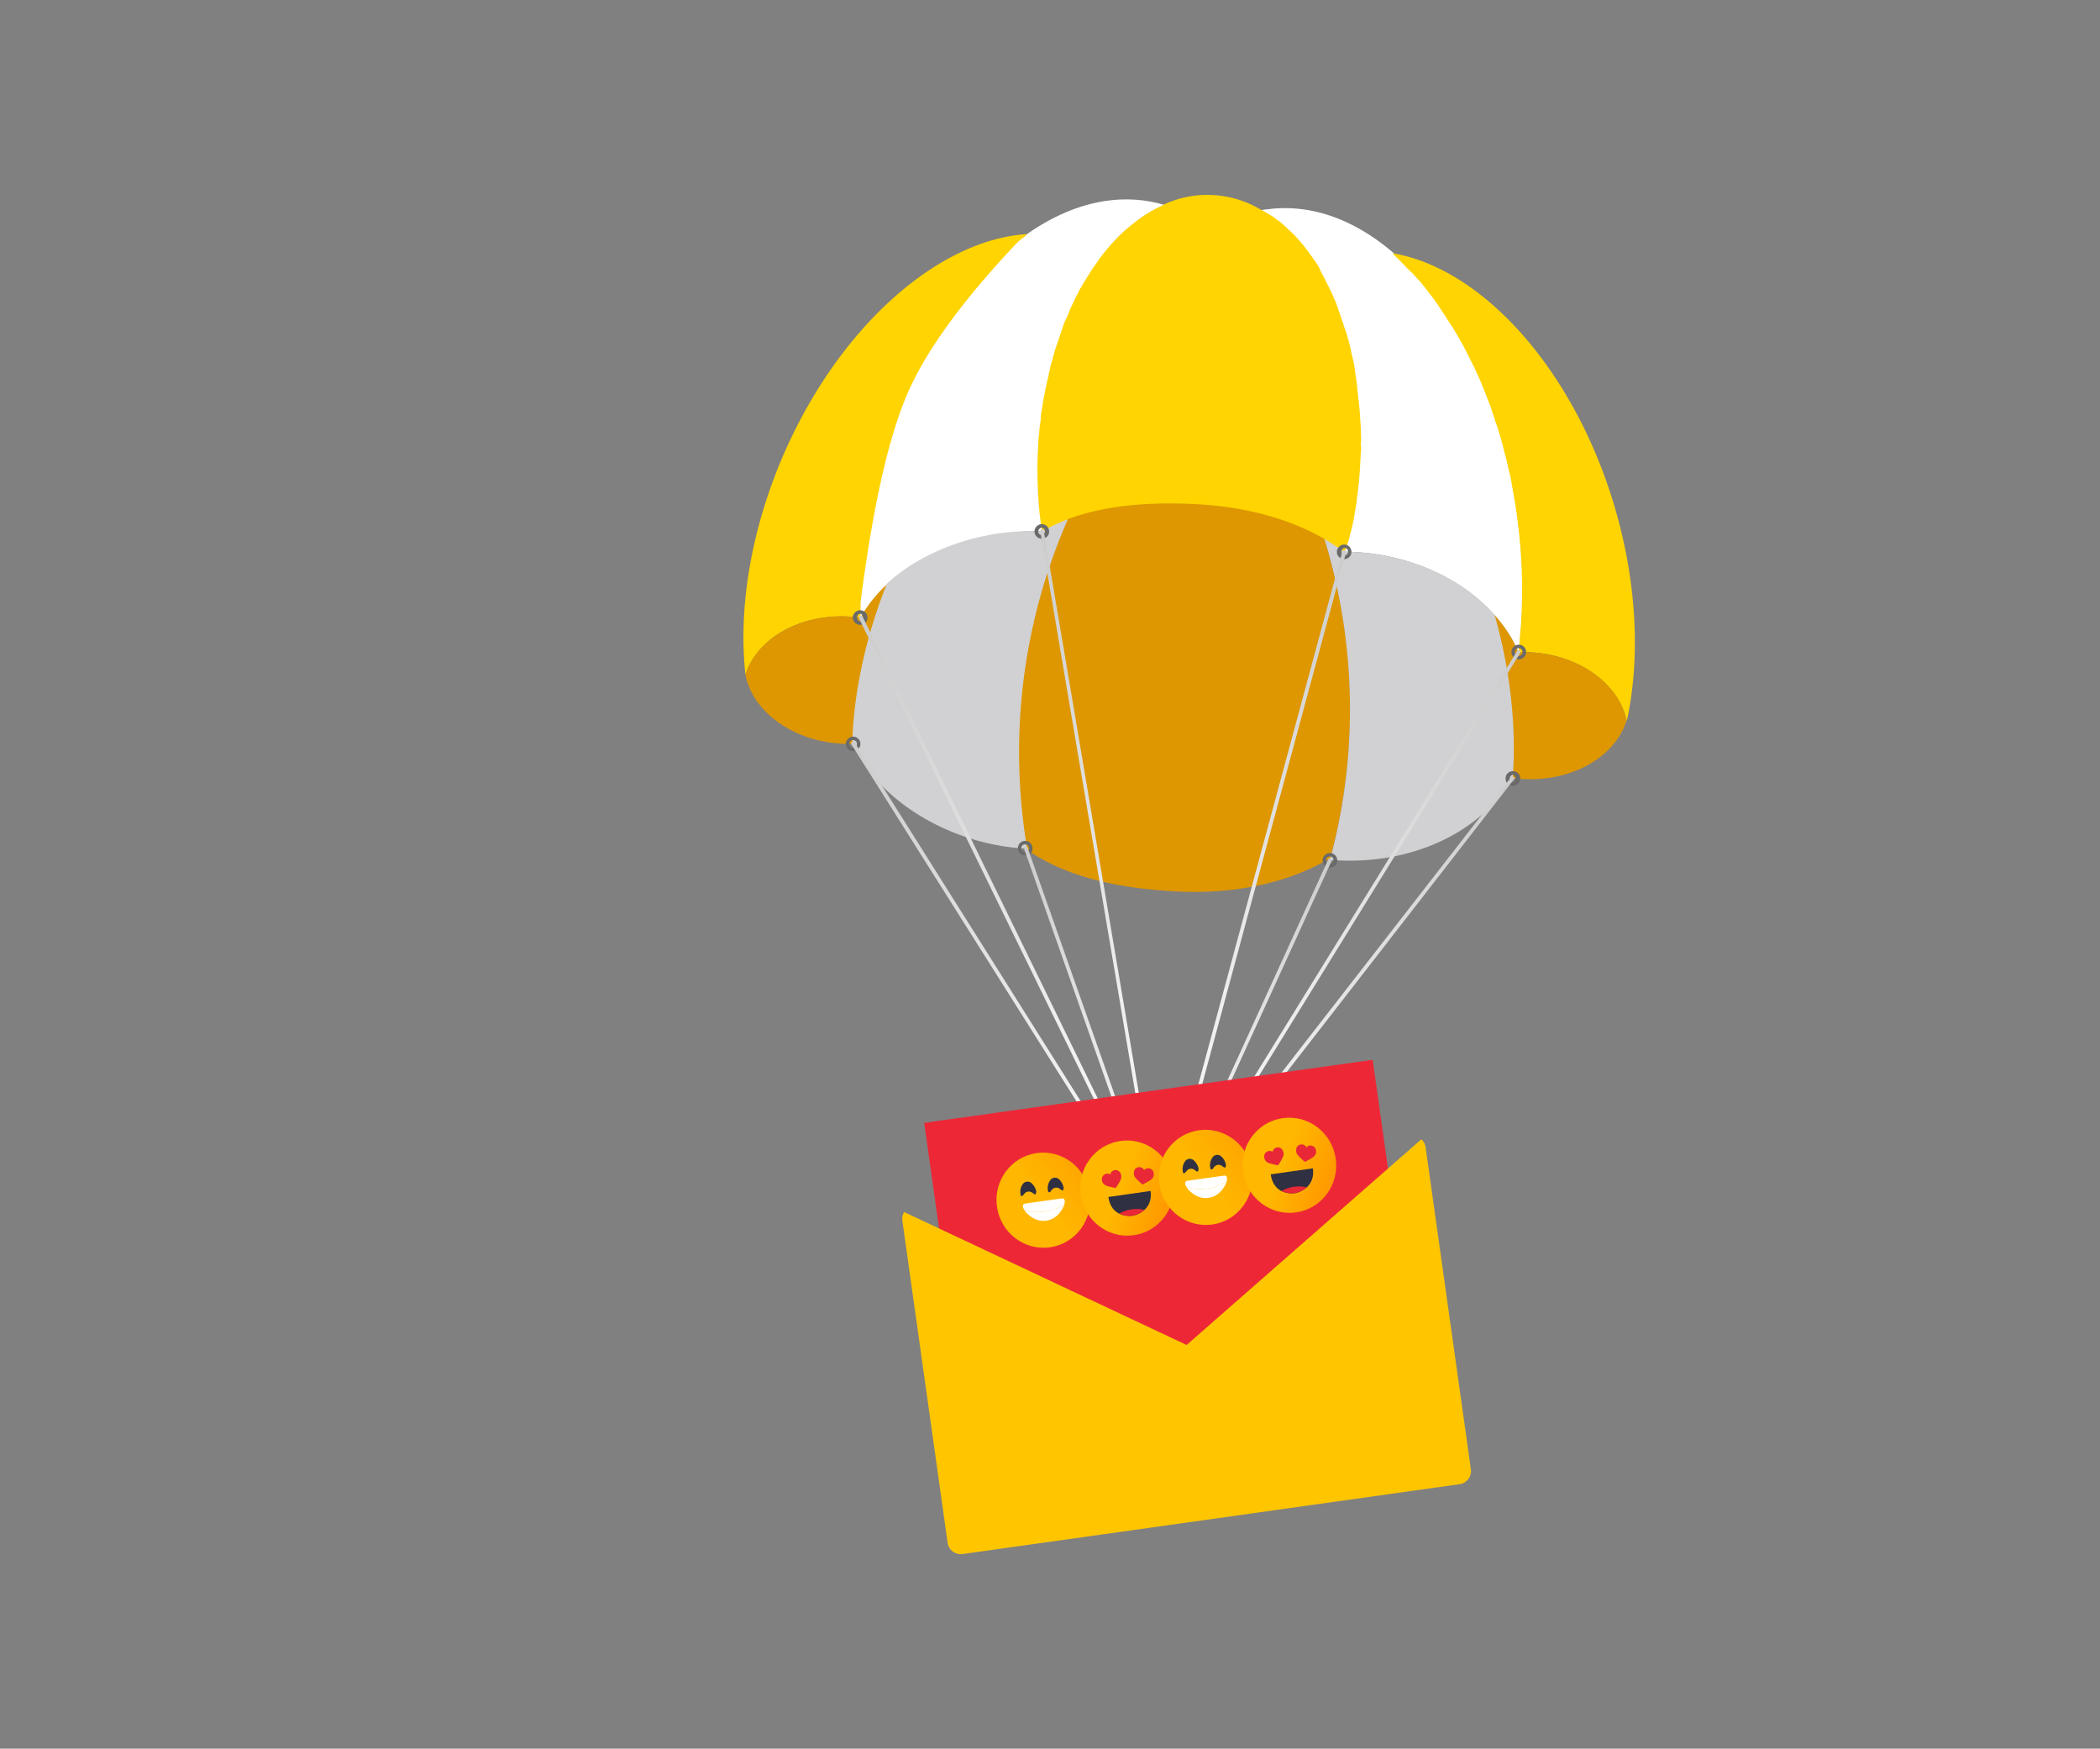 <svg width="245" height="204" xmlns="http://www.w3.org/2000/svg" xmlns:xlink="http://www.w3.org/1999/xlink">
    <rect width="100%" height="100%" fill="#808080" stroke="none"/>
    <defs>
        <linearGradient x1="49.977%" y1="100.019%" x2="49.977%" y2=".025%" id="c">
            <stop stop-color="#FFF" offset="0%"/>
            <stop stop-color="#CCC" offset="100%"/>
        </linearGradient>
        <linearGradient x1="49.977%" y1="100.019%" x2="49.977%" y2=".025%" id="d">
            <stop stop-color="#FFF" offset="0%"/>
            <stop stop-color="#CCC" offset="100%"/>
        </linearGradient>
        <linearGradient x1="49.977%" y1="100.019%" x2="49.977%" y2=".025%" id="e">
            <stop stop-color="#FFF" offset="0%"/>
            <stop stop-color="#CCC" offset="100%"/>
        </linearGradient>
        <linearGradient x1="49.977%" y1="100.019%" x2="49.977%" y2=".025%" id="f">
            <stop stop-color="#FFF" offset="0%"/>
            <stop stop-color="#CCC" offset="100%"/>
        </linearGradient>
        <linearGradient x1="49.977%" y1="100.019%" x2="49.977%" y2=".025%" id="g">
            <stop stop-color="#FFF" offset="0%"/>
            <stop stop-color="#CCC" offset="100%"/>
        </linearGradient>
        <linearGradient x1="49.977%" y1="100.019%" x2="49.977%" y2=".025%" id="h">
            <stop stop-color="#FFF" offset="0%"/>
            <stop stop-color="#CCC" offset="100%"/>
        </linearGradient>
        <linearGradient x1="49.977%" y1="100.019%" x2="49.977%" y2=".025%" id="i">
            <stop stop-color="#FFF" offset="0%"/>
            <stop stop-color="#CCC" offset="100%"/>
        </linearGradient>
        <linearGradient x1="49.977%" y1="100.019%" x2="49.977%" y2=".025%" id="j">
            <stop stop-color="#FFF" offset="0%"/>
            <stop stop-color="#CCC" offset="100%"/>
        </linearGradient>
        <linearGradient x1="-10.053%" y1="84.955%" x2="129.334%" y2="3.83%" id="k">
            <stop stop-color="#FFB700" offset="43%"/>
            <stop stop-color="#FF9A00" offset="100%"/>
        </linearGradient>
        <linearGradient x1="9.849%" y1="27.778%" x2="90.746%" y2="72.529%" id="l">
            <stop stop-color="#FFB700" offset="43%"/>
            <stop stop-color="#FF9A00" offset="100%"/>
        </linearGradient>
        <rect id="a" x="0" y="0" width="245" height="204" rx="10"/>
    </defs>
    <g fill="none" fill-rule="evenodd">
        <mask id="b" fill="#fff">
            <use xlink:href="#a"/>
        </mask>
        <g mask="url(#b)">
            <g fill-rule="nonzero">
                <path d="M177.125 60.961c.51 3.97.616 7.964.363 11.939-.026.491-.094.936-.12 1.427-.075.579-.106 1.254-.18 1.833-2.722-6.371-10.196-11.294-19.202-11.766-.358-.018-.761-.04-1.122-.014.054-.176.056-.22.16-.484.005-.09.101-.219.108-.353l.003-.045c.002-.044.004-.089.052-.131.058-.266.117-.532.22-.795.177-.798.356-1.64.535-2.482.007-.134.061-.31.07-.489.01-.179.057-.22.064-.355.062-.31.078-.623.14-.934.206-1.378.326-2.806.4-4.236l.071-1.34.03-.581c.012-.224.022-.402-.014-.583l.024-.447c.007-.134.014-.268-.024-.405l.007-.134a5.47 5.47 0 0 0-.045-.854c-.024-.404-.05-.764-.074-1.169a1.236 1.236 0 0 0-.023-.404l-.086-.946.003-.044a8.939 8.939 0 0 0-.123-1.082c-.031-.27-.062-.541-.095-.767.005-.09-.033-.226-.028-.315.004-.09-.036-.181-.031-.27l-.097-.722c.002-.045.005-.09-.038-.137-.035-.181-.073-.317-.066-.451.007-.135-.028-.316-.064-.497l.003-.044c-.074-.318-.104-.588-.178-.906-.068-.407-.184-.771-.255-1.133a6.89 6.89 0 0 1-.184-.772c.002-.045.005-.09-.038-.136l-.07-.363a2.583 2.583 0 0 0-.192-.637c-.08-.183-.073-.317-.156-.456-.082-.139-.035-.181-.075-.273l-.08-.183c-.118-.32-.192-.638-.312-.913l-.156-.456-.156-.456c-.04-.092-.037-.137-.077-.229-.078-.228-.201-.458-.281-.642l-.2-.458-.201-.459s-.043-.047-.04-.092l-.121-.275c-.04-.091-.123-.23-.163-.322l-.082-.139-.04-.091-.366-.737c-.123-.23-.286-.552-.408-.783l-.203-.414a.339.339 0 0 1-.08-.183 8.979 8.979 0 0 0-.29-.463c-.126-.186-.249-.417-.376-.558l-.21-.28a3.156 3.156 0 0 1-.292-.418l-.083-.139c-.127-.141-.21-.28-.337-.421l-.168-.233c-.212-.235-.422-.515-.634-.75l-.34-.376c-.13-.097-.17-.188-.255-.283l-.085-.094-.214-.19a5.555 5.555 0 0 0-.944-.856l-.387-.334-.085-.094c-.087-.05-.13-.097-.217-.146l-.172-.143-.042-.047a9.524 9.524 0 0 0-1.564-1.023c.273-.076.59-.104.905-.132 5.11-.629 10.218 1.342 14.686 5.25l.172.144.127.141c.257.238.514.475.727.71.212.235.384.379.599.57.214.19.427.425.639.66l.045.003.64.66.634.75c.212.236.29.464.5.744.21.28.462.607.715.933l.46.652c.377.513.707 1.068 1.083 1.625l.04.092.585.837c.165.277.373.602.538.88.165.277.33.555.493.877.042.047.082.138.125.186.165.277.285.552.408.783.123.23.326.644.489.966l.443.965c.326.644.604 1.33.883 2.017.278.687.557 1.374.833 2.105.16.367.276.732.392 1.096.116.365.234.685.35 1.05.042.046.04.091.035.18.118.32.233.685.351 1.005.118.32.23.773.345 1.138.116.364.189.682.262 1 .04.091.033.225.073.317.074.318.19.682.262 1l.258 1.088c-.002.045.038.137.035.182.076.272.109.498.184.771.076.273.069.407.107.543.14.77.321 1.585.413 2.397l.135.858c-.11.398-.047.894.017 1.39z" fill="#FFF"/>
                <path d="M162.463 29.543c10.244 1.702 20.876 13.148 25.749 29.042 2.797 9.198 3.18 18.18 1.582 25.535-.898-4.304-5.526-7.728-11.26-8.029a14.44 14.44 0 0 0-1.392-.028c.075-.578.15-1.157.181-1.738.026-.491.094-.936.12-1.428a62.402 62.402 0 0 0-.363-11.938 85.554 85.554 0 0 0-.194-1.444l-.134-.859c-.14-.769-.277-1.582-.414-2.396-.035-.181-.068-.407-.106-.543-.03-.27-.109-.499-.184-.772.002-.045-.038-.136-.036-.181l-.257-1.089c-.071-.362-.19-.682-.262-1-.04-.091-.033-.225-.074-.317-.073-.317-.188-.682-.262-1-.073-.317-.229-.773-.344-1.138-.116-.364-.19-.682-.352-1.004.002-.045-.04-.092-.035-.181-.116-.365-.234-.685-.35-1.05-.116-.364-.231-.728-.392-1.095a91.713 91.713 0 0 0-.833-2.105c-.278-.687-.602-1.376-.925-2.065l-.488-.967-.489-.966c-.163-.322-.285-.553-.408-.783-.042-.047-.083-.139-.125-.186-.165-.278-.328-.6-.493-.877-.165-.278-.373-.602-.538-.88l-.583-.882-.04-.092c-.375-.557-.708-1.067-1.083-1.625l-.46-.651c-.252-.327-.462-.607-.715-.934-.252-.327-.422-.515-.59-.748-.167-.232-.424-.47-.636-.705l-.595-.659-.045-.002c-.212-.235-.427-.426-.639-.66-.212-.236-.384-.38-.554-.568-.17-.188-.47-.472-.727-.71l-.127-.14-.128-.142zM121.514 61.612c-.299-1.092-.32-2.327-.396-3.451-.038-.137-.028-.316-.02-.494.01-.18-.032-.226-.025-.36-.029-.315-.057-.63-.04-.943a44.279 44.279 0 0 1 .043-4.255l.07-1.34c.01-.18.021-.403.075-.58.014-.267.03-.58.09-.846.009-.179.02-.402.075-.578l.007-.135c.016-.312.075-.578.09-.846.065-.4.129-.755.194-1.155l.066-.4.184-.931.002-.045.236-1.063c.058-.266.117-.532.174-.753.005-.09.056-.22.061-.31l.059-.266c.056-.221.115-.487.172-.708l.052-.132c.06-.31.167-.618.273-.926l.002-.045c.106-.308.167-.619.271-.882.11-.397.219-.75.372-1.1.153-.351.212-.617.318-.925.106-.308.257-.614.365-.967.109-.353.257-.614.408-.92.15-.305.257-.613.405-.874.052-.132.151-.306.203-.438.052-.132.15-.306.202-.437.052-.132.151-.306.203-.438l.203-.437.245-.39.247-.436c.097-.13.149-.261.245-.39l.245-.39.246-.391.245-.39.532-.735.29-.388c.627-.818 1.376-1.623 2.088-2.348l.191-.214c.236-.212.474-.468.71-.68l.377-.338c.38-.384.807-.682 1.272-.971.139-.083.28-.21.42-.292l.419-.292c.186-.124.417-.247.603-.371.51-.287 1.064-.572 1.615-.812a12.106 12.106 0 0 1 11.067.58c.523.296 1.296.695 1.815 1.081l.042.047.39.29c.044.002.087.049.087.049l.386.334.387.334c.17.188.385.378.6.569.084.094.17.188.299.284l.255.283.34.376c.212.235.422.515.634.75l.167.233.42.56c.083.138.21.28.293.418.083.139.125.186.21.28l.375.557c.125.186.248.417.37.647l-.002.045.203.414c.165.277.288.508.408.783l.203.414c.04.092.125.186.163.322-.002.045.043.047.04.092l.083.139.12.275.163.322c-.002.045.042.047.04.092l.2.458.201.459c.038.136.118.32.156.456l.078.228c.04.092.038.137.078.228.038.137.118.32.156.457l.155.456c.118.32.236.64.312.912.038.137.118.32.156.457.038.136.118.32.156.456.037.136.11.454.19.637.039.137.076.273.112.454.075.273.15.546.184.772.069.407.184.771.255 1.133.073.318.149.59.177.906l-.002.045c.038.136.073.317.066.451-.007.134.073.318.066.452a.338.338 0 0 0 .036.18l.097.723c-.005.09.035.18.03.27-.004.09.034.226.029.315.03.27.061.541.094.767.026.36.053.72.123 1.082l-.002.045.085.945c-.007.134.031.27.024.405.024.404.05.764.074 1.169.03.27.014.583.045.853l-.007.134c-.007.134-.014.269.023.405l-.025.492c-.01.178-.021.402.014.583.035.18-.021.402-.03.58l-.068 1.297a45.849 45.849 0 0 1-.404 4.28c-.017.313-.078.624-.14.934a.983.983 0 0 1-.063.355c-.007.134-.061.31-.07.49-.134.844-.361 1.742-.585 2.582a4.627 4.627 0 0 1-.219.746c-.002.045-.004.09-.052.132l-.002.044c-.106.309-.24.57-.347.922-4.543-3.33-10.663-5.093-17.294-5.44-6.63-.348-13.257.247-18.123 3.084l-.073-.221c.052-.132.184-.198.192-.332z" fill="#FFD400"/>
                <path d="M121.542 61.992c-8.872-.296-17.907 4.234-21.16 10.179-.014-.584-.061-1.299-.03-1.88.025-.491.004-.94.03-1.432.163-3.98.685-7.94 1.608-11.835.116-.487.231-.974.344-1.416.059-.266.165-.574.224-.84.221-.795.44-1.545.661-2.34.055-.177.111-.398.163-.53.059-.265.16-.484.219-.75.002-.044.052-.131.054-.176.108-.353.262-.703.37-1.056.108-.353.214-.661.365-.967.05-.087.057-.22.106-.308.106-.308.26-.658.365-.967.106-.308.309-.745.462-1.096.153-.35.304-.656.455-.962.047-.042.05-.087.054-.176.153-.35.304-.656.457-1.007.153-.35.351-.698.504-1.049.351-.698.7-1.352 1.049-2.006.349-.654.742-1.305 1.133-1.912l.587-.91.587-.91c.196-.304.342-.52.488-.737l.144-.172c.193-.258.389-.562.582-.82.193-.26.433-.56.627-.819.193-.259.433-.56.627-.819l.05-.087c.386-.517.815-.987 1.246-1.503l.57-.597c.286-.299.524-.555.809-.854.285-.299.474-.468.665-.682.19-.214.471-.423.707-.635l.66-.593.045.003c.235-.212.471-.424.704-.59.234-.168.422-.337.611-.507.189-.169.516-.42.797-.63l.141-.127.142-.127c4.851-3.42 10.093-4.848 15.153-3.687.312.061.576.165.887.226-.552.24-1.106.524-1.615.811l-.603.372-.42.292c-.14.082-.28.21-.42.291l-1.266 1.01-.377.338c-.235.212-.474.468-.71.68l-.19.214c-.712.725-1.337 1.498-1.964 2.317l-.245.39c-.193.26-.34.475-.532.734l-.245.39c-.097.13-.149.262-.246.391l-.245.39c-.096.13-.148.262-.245.391l-.247.435-.245.39c-.052.132-.151.306-.203.438l-.247.435c-.052.132-.151.306-.203.438-.052.131-.15.305-.203.437-.15.306-.301.612-.407.92a8.055 8.055 0 0 1-.408.92c-.15.305-.257.613-.365.966-.108.353-.212.616-.318.924-.11.398-.264.748-.372 1.101-.106.308-.21.572-.27.882l-.003.045c-.106.308-.167.618-.273.927l-.055.176c-.056.221-.113.442-.172.708l-.058.266c-.005.09-.057.22-.062.31-.058.266-.117.532-.174.753l-.235 1.063-.003.045-.183.931-.066.4c-.066.4-.13.755-.195 1.155-.06.265-.076.578-.09.846l-.007.134c-.009.18-.066.4-.075.579-.061.31-.075.579-.09.847-.009.178-.02.402-.074.578l-.068 1.296a44.279 44.279 0 0 0-.044 4.255c.029.315.012.628.04.943a.983.983 0 0 0 .027.36c-.007.134.028.315.019.494a39.2 39.2 0 0 0 .364 3.335c.036.18-.061.31-.07.489l.002-.045-.002.045.096-.13z" fill="#FFF"/>
                <path d="M100.396 70.293c.015.584-.016 1.165-.001 1.748a13.981 13.981 0 0 0-1.387-.117c-5.78-.303-10.74 2.618-12.038 6.807-.82-7.481.5-16.374 4.243-25.23 6.507-15.297 18.232-25.572 28.643-26.191l-.142.127-.141.127c-.28.21-.561.419-.797.63-6.443 6.79-10.754 12.719-12.934 17.786-2.218 5.157-4.033 13.262-5.446 24.313z" fill="#FFD400"/>
                <path d="M103.567 68.085a15.77 15.77 0 0 0-3.172 3.956 13.981 13.981 0 0 0-1.387-.117c-5.78-.303-10.74 2.618-12.038 6.807.853 4.302 5.526 7.728 11.26 8.029.448.023.854 0 1.302.023.006-1.837.313-9.394 4.035-18.698zM178.533 76.091a14.44 14.44 0 0 0-1.39-.028c-.68-1.604-1.638-3.043-2.827-4.36 2.774 9.645 2.286 17.237 2.1 19.065.446.068.85.089 1.297.112 5.78.303 10.74-2.618 12.038-6.807-.81-4.255-5.438-7.679-11.218-7.982zM154.517 62.868c-4.186-2.415-9.372-3.762-14.972-4.055-5.377-.282-10.61.116-15.009 1.767-7.402 16.954-5.907 32.133-4.758 38.511 4.547 3.24 10.813 4.555 17.399 4.9 6.676.35 12.85-.895 17.761-3.73l.224.013a66.987 66.987 0 0 0-.645-37.406z" fill="#DE9700"/>
                <path d="M174.36 71.705c-3.646-4.134-9.608-6.956-16.419-7.313-.358-.019-.761-.04-1.122-.014-.736-.531-1.519-1.02-2.302-1.51 3.72 12.16 3.982 25.168.643 37.45l.896.047c9.05.475 16.988-3.546 20.316-9.6l.09.005c.183-1.783.67-9.375-2.101-19.065zM124.581 60.583a20.105 20.105 0 0 0-2.994 1.411l-.002.045.002-.045c-6.9-.362-13.815 2.144-18.11 6.086-3.722 9.305-4.028 16.861-4.035 18.698l.09.005c2.721 6.371 11.11 11.74 20.16 12.214l-.002.045c.043.047.13.096.173.143-2.233-13.111-.588-26.513 4.718-38.602z" fill="#D1D1D3"/>
                <path d="M177.143 76.915a.85.85 0 1 1 .089-1.699.824.824 0 0 1 .806.894.85.85 0 0 1-.895.805zm.067-1.296c-.268-.014-.457.155-.471.423-.014.268.156.456.425.47.268.014.457-.155.471-.423.012-.223-.2-.459-.425-.47zM156.775 65.227a.85.85 0 0 1-.807-.893c.023-.447.448-.828.896-.805a.85.85 0 1 1-.089 1.698zm.067-1.296c-.226.033-.374.294-.341.52a.541.541 0 0 0 .297.33c.269.013.457-.156.471-.424.012-.224-.155-.456-.427-.426zM121.498 62.84a.85.85 0 0 1-.807-.893c.023-.447.448-.828.896-.804a.85.85 0 0 1 .807.893c.02.45-.403.83-.896.805.045.002.045.002 0 0zm.068-1.295a.487.487 0 0 0-.43.47c-.011.224.161.367.383.424a.464.464 0 0 0 .386-.518c-.037-.136-.12-.275-.252-.327l-.09-.005.003-.044zM100.305 72.888a.85.85 0 0 1-.807-.894c.024-.447.448-.828.896-.804a.85.85 0 0 1 .807.893c.021.45-.403.83-.896.805zm.068-1.296a.464.464 0 0 0-.386.517c.037.137.12.275.25.372l.09.005a.486.486 0 0 0 .341-.52c-.035-.181-.118-.32-.295-.374zM99.488 87.632a.85.85 0 0 1-.807-.894c.023-.446.448-.827.896-.804a.85.85 0 0 1 .806.894c-.023.447-.447.828-.895.804zm.067-1.296c-.268-.014-.457.155-.471.424-.014.268.156.456.425.47.268.014.457-.155.471-.423a.449.449 0 0 0-.425-.47zM119.561 99.797a.85.85 0 1 1 .089-1.698.85.85 0 0 1 .807.894c.021.449-.403.83-.896.804.045.002.045.002 0 0zm.068-1.296c-.269-.014-.457.155-.472.423-.014.269.156.457.425.47.269.015.457-.154.472-.423a.449.449 0 0 0-.425-.47zM155.113 101.212a.85.85 0 0 1-.806-.894c.023-.446.447-.828.895-.804a.85.85 0 0 1 .807.894c.021.449-.403.83-.896.804zm.068-1.296c-.269-.014-.457.155-.469.379-.012.223.156.456.38.468.224.012.457-.155.469-.379.059-.266-.111-.454-.38-.468zM176.46 91.666a.824.824 0 0 1-.807-.894.824.824 0 0 1 .895-.804.824.824 0 0 1 .807.894c-.023.446-.448.828-.896.804zm.067-1.296a.464.464 0 0 0-.386.518c.037.136.12.275.25.371l.09.005a.486.486 0 0 0 .341-.52c-.08-.183-.163-.322-.295-.374z" fill="#6A6A6A"/>
                <path d="M52.298 121.268c-.045 0-.09 0-.09-.044a.215.215 0 0 1-.09-.269l38.18-69.718c.045-.09.18-.134.27-.09.09.045.134.18.09.314l-38.18 69.718a.34.34 0 0 1-.18.09z" fill="url(#c)" transform="rotate(3 -337.685 1719.36)"/>
                <path d="M52.298 121.268c-.09 0-.134-.044-.18-.09L13.402 51.462c-.045-.09 0-.224.09-.313.09-.045.224 0 .313.089l38.674 69.718c.045.09 0 .224-.09.269 0 .044-.045.044-.09.044z" fill="url(#d)" transform="rotate(3 -337.685 1719.36)"/>
                <path d="M52.298 121.268h-.045c-.134-.044-.18-.134-.18-.268l17.229-80.234c.045-.134.135-.18.27-.18.089 0 .179.135.179.225l-17.273 80.323c0 .09-.09.134-.18.134z" fill="url(#e)" transform="rotate(3 -337.685 1719.36)"/>
                <path d="M52.298 121.268c-.09 0-.18-.09-.224-.179l-18.08-80.86c-.045-.134.044-.224.134-.269.09-.044.224 0 .27.135v.044l18.08 80.906c.045.134-.045.223-.135.268l-.045-.045z" fill="url(#f)" transform="rotate(3 -337.685 1719.36)"/>
                <path d="M52.298 121.268c-.045 0-.09 0-.134-.044-.09-.09-.135-.18-.045-.314l38.224-54.906c.045-.09.18-.134.314-.045.09.045.135.18.045.269l-38.224 54.95c-.045.09-.135.09-.18.09z" fill="url(#g)" transform="rotate(3 -337.685 1719.36)"/>
                <path d="M52.298 121.268h-.09c-.09-.044-.179-.179-.134-.268L69.57 76.654c.045-.09.18-.179.27-.134.089.045.179.134.134.268L52.478 121.09c-.045.135-.09.18-.18.18z" fill="url(#h)" transform="rotate(3 -337.685 1719.36)"/>
                <path d="M52.298 121.268c-.09 0-.18-.044-.18-.134l-18.08-43.853c-.045-.09 0-.224.135-.269.09-.045.224 0 .27.134L52.522 121c.044.09 0 .224-.135.268h-.09z" fill="url(#i)" transform="rotate(3 -337.685 1719.36)"/>
                <path d="M52.298 121.268c-.09 0-.134-.044-.18-.09l-38.807-54.95c-.09-.09-.045-.224.045-.313.09-.09.224-.045.314.044l38.808 54.996a.275.275 0 0 1-.045.313h-.135z" fill="url(#j)" transform="rotate(3 -337.685 1719.36)"/>
                <path fill="#E2C6A4" d="m144.336 128.076 8.64 7.443-1.685 28.725-9.019-5.357z"/>
                <path fill="#B78C6E" d="m151.291 164.244-28.956.454-8.569-4.527 15.672-.702 1.622-.094 11.212-.488z"/>
                <path fill="#F5E9D3" d="m113.766 160.171 2.893-29.468 27.811-2.62-2.198 30.804z"/>
                <path d="M142.272 158.887s.146-1.92.298-4.824c.152-2.905.443-6.743.734-10.581.291-3.839.582-7.677.78-10.58.196-2.902.386-4.819.386-4.819s-.145 1.92-.297 4.824c-.153 2.905-.444 6.743-.735 10.582-.29 3.838-.582 7.676-.779 10.579-.197 2.902-.387 4.819-.387 4.819zM142.272 158.887l-4.459.214-9.774.474-9.771.429-4.457.17 4.46-.215 9.773-.474 9.816-.426z" fill="#F2F2F2"/>
                <path fill="#C9AA7B" d="m148.067 162.327 1.685-29.576-2.064-1.766-1.975 29.964z"/>
                <path fill="#97805C" d="m145.713 160.95 2.354 1.377-27.961 1.179-2.8-1.447z"/>
                <path d="M131.05 144.12c.18.01.361-.026.54-.016.09.004.135.007.085.094-.018.357-.082.712-.1 1.07-.005.09-.052.132-.142.127-.36.026-.72.007-1.08.033-.09-.005-.134-.007-.085-.094.019-.358.082-.713.101-1.07.005-.09.052-.132.142-.127.179.009.358.018.54-.017m-.896 2.507c.01-.178.02-.357.028-.536.005-.09.05-.087.095-.085.36-.025.764-.004 1.125-.03.09.004.09.004.084.094-.009.179-.018.357-.075.578a.819.819 0 0 1-.617.64c-.227.033-.406.024-.632.057-.09-.005-.135-.007-.13-.097.104-.263.113-.442.122-.62m-3.313-1.07c-.224-.012-.406.023-.63.011-.09-.004-.134-.007-.13-.096.02-.358.083-.713.102-1.07.004-.09.051-.132.141-.127.406-.024.856-.045 1.262-.069.09.005.132.052.13.097-.02.357-.083.713-.1 1.025-.004.09-.051.132-.14.127-.23.078-.411.113-.635.102m.195-2.007c-.224-.011-.406.024-.63.012-.09-.005-.134-.007-.13-.096l.026-.492c.064-.355.394-.651.847-.717.181-.036.405-.024.584-.014.09.004.135.007.13.096-.019.357-.082.713-.1 1.07-.006.09-.05.087-.142.127-.18-.01-.361.026-.585.014m-.223 2.543c.224.012.45-.021.63-.012.09.005.134.007.13.096-.02.358-.083.713-.102 1.07-.005.09-.05.088-.141.128-.224-.012-.406.023-.63.011-.403-.02-.705-.26-.686-.618l.025-.492c.005-.09.052-.131.142-.127.226-.033.406-.023.632-.056m1.461-1.313c.087-.802.13-1.606.216-2.408.005-.09.007-.134.144-.172.856-.045 1.712-.09 2.566-.09.405-.023.705.262.684.664l-.026.491c-.005.09-.052.132-.141.127-.45.022-.901.043-1.396.062-.361.026-.455.11-.472.423l-.303 3.21c-.01.18-.01.18-.188.17-.361.026-.72.007-1.08.033-.135-.007-.18-.01-.173-.144-.005-.762.082-1.564.17-2.366m-4.923 3.91c-.077.623.255 1.133.83 1.298.178.054.357.063.491.07 2.476-.094 4.997-.186 7.473-.28.9-.043 1.516-.638 1.605-1.484.225-2.588.45-5.175.721-7.76.026-.491-.09-.856-.434-1.143-.948-.766-1.894-1.578-2.842-2.344a1.662 1.662 0 0 0-.927-.318c-1.486.057-2.924.071-4.41.128-.856.045-1.516.637-1.605 1.484" fill="#2E304A"/>
                <path d="M128.275 144.781c-.087.802-.129 1.607-.216 2.409-.007.134.036.18.172.143.361-.026.72-.007 1.08-.033.18.01.18.01.189-.17l.303-3.21c.016-.312.156-.395.471-.423.45-.021.901-.042 1.396-.061.09.004.137-.038.142-.127l.026-.492c.02-.402-.234-.684-.684-.663-.854 0-1.71.045-2.566.09-.134-.008-.139.082-.144.171-.04.76-.126 1.562-.169 2.366m-1.461 1.313c-.224-.012-.406.023-.63.012-.09-.005-.136.037-.141.127l-.026.491c-.019.358.28.642.686.619.224.011.406-.024.63-.012.09.005.137-.038.142-.127.018-.358.082-.713.1-1.07.005-.09-.04-.092-.13-.097-.228.078-.407.069-.631.057m.223-2.543c.224.012.406-.023.63-.011.09.004.136-.038.141-.128.019-.357.082-.712.101-1.07.005-.089-.04-.091-.13-.096-.179-.01-.405.023-.585.014-.45.021-.78.318-.846.718l-.026.491c-.004.09.04.092.13.096.18.01.36-.025.585-.014m-.195 2.007c.224.011.406-.024.63-.012.09.004.136-.038.141-.127.019-.358.082-.713.099-1.026.004-.09-.038-.136-.13-.096-.406.023-.856.045-1.262.068-.09-.005-.136.038-.141.127-.019.358-.082.713-.101 1.07-.005.09.038.137.13.097.228-.078.452-.066.634-.101" fill="#FFC600"/>
                <path d="m130.155 146.627-.028.537c-.004.089-.007.134.13.096.226-.033.406-.024.632-.056.318-.073.601-.327.617-.64.01-.179.02-.358.076-.579.002-.045.004-.09-.085-.094-.361.026-.767.05-1.125.03-.09-.004-.092.04-.094.085-.06.266-.113.443-.123.621M131.05 144.12c-.179-.01-.36.026-.54.017-.09-.005-.136.037-.14.127-.02.357-.083.712-.102 1.07-.005.09.04.092.085.094.36-.026.722-.052 1.08-.033.09.005.092-.04.141-.127.02-.358.083-.713.101-1.07.005-.09-.04-.092-.085-.094-.181.035-.36.026-.54.016" fill="#FFC600"/>
            </g>
            <path fill="#EE2737" fill-rule="nonzero" d="m107.823 130.99 52.324-7.353 6.203 44.137-52.324 7.354z"/>
            <path d="m166.322 133.839 5.278 37.554a1.548 1.548 0 0 1-1.312 1.75l-57.988 8.15a1.548 1.548 0 0 1-1.744-1.32l-5.278-37.555a1.53 1.53 0 0 1 .212-1.021l32.949 15.506 27.387-23.996c.26.232.444.557.496.932" fill="#FFC600"/>
            <g transform="rotate(-8 1024.756 -758.484)">
                <g transform="translate(0 .037)" fill-rule="nonzero">
                    <ellipse fill="url(#k)" cx="5.463" cy="5.553" rx="5.463" ry="5.553"/>
                    <path d="M6.15 4.384c.02-.373.166-.728.415-1.004a.678.678 0 0 1 1.082.056c.208.265.332.587.359.924a.423.423 0 0 1-.008.163c-.026.075-.054.175-.11.204-.056.03-.13-.047-.2-.084a.426.426 0 0 1-.082-.086c-.319-.337-.737-.335-1.058 0-.04.044-.084.086-.13.124-.13.103-.226.066-.26-.104a1.924 1.924 0 0 1-.008-.193zM4.785 4.326a.348.348 0 0 1-.01.15c-.03.1-.05.21-.114.249-.122.074-.21-.077-.292-.163-.325-.335-.737-.337-1.058 0a.15.15 0 0 1-.02.021c-.09.053-.188.159-.26.144-.13-.025-.108-.183-.108-.291a1.517 1.517 0 0 1 .39-1.033.682.682 0 0 1 1.078.013c.212.26.349.575.394.91z" fill="#2F3042"/>
                    <path d="M7.864 6.27a1.826 1.826 0 0 1-.211.414c-.52.762-1.27 1.284-2.19 1.284-.92 0-1.672-.529-2.19-1.284a2.029 2.029 0 0 1-.213-.414c.05.042.105.079.163.11.53.298 1.3.502 2.24.502.94 0 1.709-.204 2.239-.502a1.07 1.07 0 0 0 .162-.11z" fill="#FFF"/>
                    <path d="M7.923 6.022c-.009.086-.029.17-.059.25a1.07 1.07 0 0 1-.162.112c-.53.298-1.3.502-2.239.502-.94 0-1.71-.204-2.24-.502a1.038 1.038 0 0 1-.163-.11 1.071 1.071 0 0 1-.057-.25c-.02-.215.062-.375.322-.375h4.276c.26 0 .343.159.322.373z" fill="#FFF"/>
                </g>
                <g transform="translate(9.875)">
                    <ellipse fill="url(#l)" fill-rule="nonzero" cx="5.463" cy="5.553" rx="5.463" ry="5.553"/>
                    <path d="m8.134 6.267-4.978.008c0 2.426 2.157 2.562 2.495 2.562.337 0 2.46-.26 2.483-2.57z" fill="#2F3042" fill-rule="nonzero"/>
                    <path d="M7.115 8.354a2.92 2.92 0 0 1-1.466.485 2.876 2.876 0 0 1-1.508-.465 3.825 3.825 0 0 1 1.507-.287c.501-.007 1 .084 1.467.267zM2.696 4.398c.051.227.194.42.394.534.235.134.961.39.991.4.025.006.05.006.075 0a.194.194 0 0 0 .065-.042c.017-.03.525-.607.656-.857a.838.838 0 0 0 .074-.667.634.634 0 0 0-.584-.487.632.632 0 0 0-.626.43.64.64 0 0 0-.76-.047.664.664 0 0 0-.28.72l-.005.016zM8.767 4.432a.828.828 0 0 1-.394.534c-.235.133-.96.39-.99.408a.182.182 0 0 1-.075 0 .176.176 0 0 1-.064-.043c-.017-.029-.526-.606-.657-.854a.84.84 0 0 1-.076-.667.636.636 0 0 1 .582-.486.633.633 0 0 1 .627.424.64.64 0 0 1 .76-.05c.236.152.35.441.283.718l.004.016z" fill="#E82737"/>
                </g>
                <g transform="translate(19.12 .037)" fill-rule="nonzero">
                    <ellipse fill="url(#k)" cx="5.463" cy="5.553" rx="5.463" ry="5.553"/>
                    <path d="M6.15 4.384c.02-.373.166-.728.415-1.004a.678.678 0 0 1 1.082.056c.208.265.332.587.359.924a.423.423 0 0 1-.008.163c-.026.075-.054.175-.11.204-.056.03-.13-.047-.2-.084a.426.426 0 0 1-.082-.086c-.319-.337-.737-.335-1.058 0-.04.044-.084.086-.13.124-.13.103-.226.066-.26-.104a1.924 1.924 0 0 1-.008-.193zM4.785 4.326a.348.348 0 0 1-.01.15c-.03.1-.05.21-.114.249-.122.074-.21-.077-.292-.163-.325-.335-.737-.337-1.058 0a.15.15 0 0 1-.02.021c-.09.053-.188.159-.26.144-.13-.025-.108-.183-.108-.291a1.517 1.517 0 0 1 .39-1.033.682.682 0 0 1 1.078.013c.212.26.349.575.394.91z" fill="#2F3042"/>
                    <path d="M7.864 6.27a1.826 1.826 0 0 1-.211.414c-.52.762-1.27 1.284-2.19 1.284-.92 0-1.672-.529-2.19-1.284a2.029 2.029 0 0 1-.213-.414c.05.042.105.079.163.11.53.298 1.3.502 2.24.502.94 0 1.709-.204 2.239-.502a1.07 1.07 0 0 0 .162-.11z" fill="#FFF"/>
                    <path d="M7.923 6.022c-.009.086-.029.17-.059.25a1.07 1.07 0 0 1-.162.112c-.53.298-1.3.502-2.239.502-.94 0-1.71-.204-2.24-.502a1.038 1.038 0 0 1-.163-.11 1.071 1.071 0 0 1-.057-.25c-.02-.215.062-.375.322-.375h4.276c.26 0 .343.159.322.373z" fill="#FFF"/>
                </g>
                <ellipse fill="url(#l)" fill-rule="nonzero" cx="34.459" cy="5.553" rx="5.463" ry="5.553"/>
            </g>
            <path d="m153.177 136.296-4.929.701c.339 2.41 2.494 2.245 2.829 2.198.334-.047 2.4-.6 2.1-2.899z" fill="#2F3042" fill-rule="nonzero"/>
            <path d="M152.46 138.51c-.394.351-.87.588-1.384.688a2.87 2.87 0 0 1-1.56-.253c.447-.262.941-.43 1.453-.495a3.89 3.89 0 0 1 1.49.06zM147.53 135.196c.083.218.252.39.466.476.251.1 1.006.253 1.037.26a.182.182 0 0 0 .074-.01.194.194 0 0 0 .058-.052c.013-.032.436-.677.53-.943a.843.843 0 0 0-.02-.673.635.635 0 0 0-.646-.403.632.632 0 0 0-.56.514.639.639 0 0 0-.76.06.668.668 0 0 0-.175.755l-.003.016zM153.547 134.384a.83.83 0 0 1-.315.586c-.214.165-.896.522-.924.543a.182.182 0 0 1-.074.01.176.176 0 0 1-.07-.033c-.02-.026-.604-.529-.769-.757a.846.846 0 0 1-.169-.653.636.636 0 0 1 .51-.563.633.633 0 0 1 .68.334.639.639 0 0 1 .744-.155c.256.118.41.39.381.673l.006.015z" fill="#E82737"/>
        </g>
    </g>
</svg>
